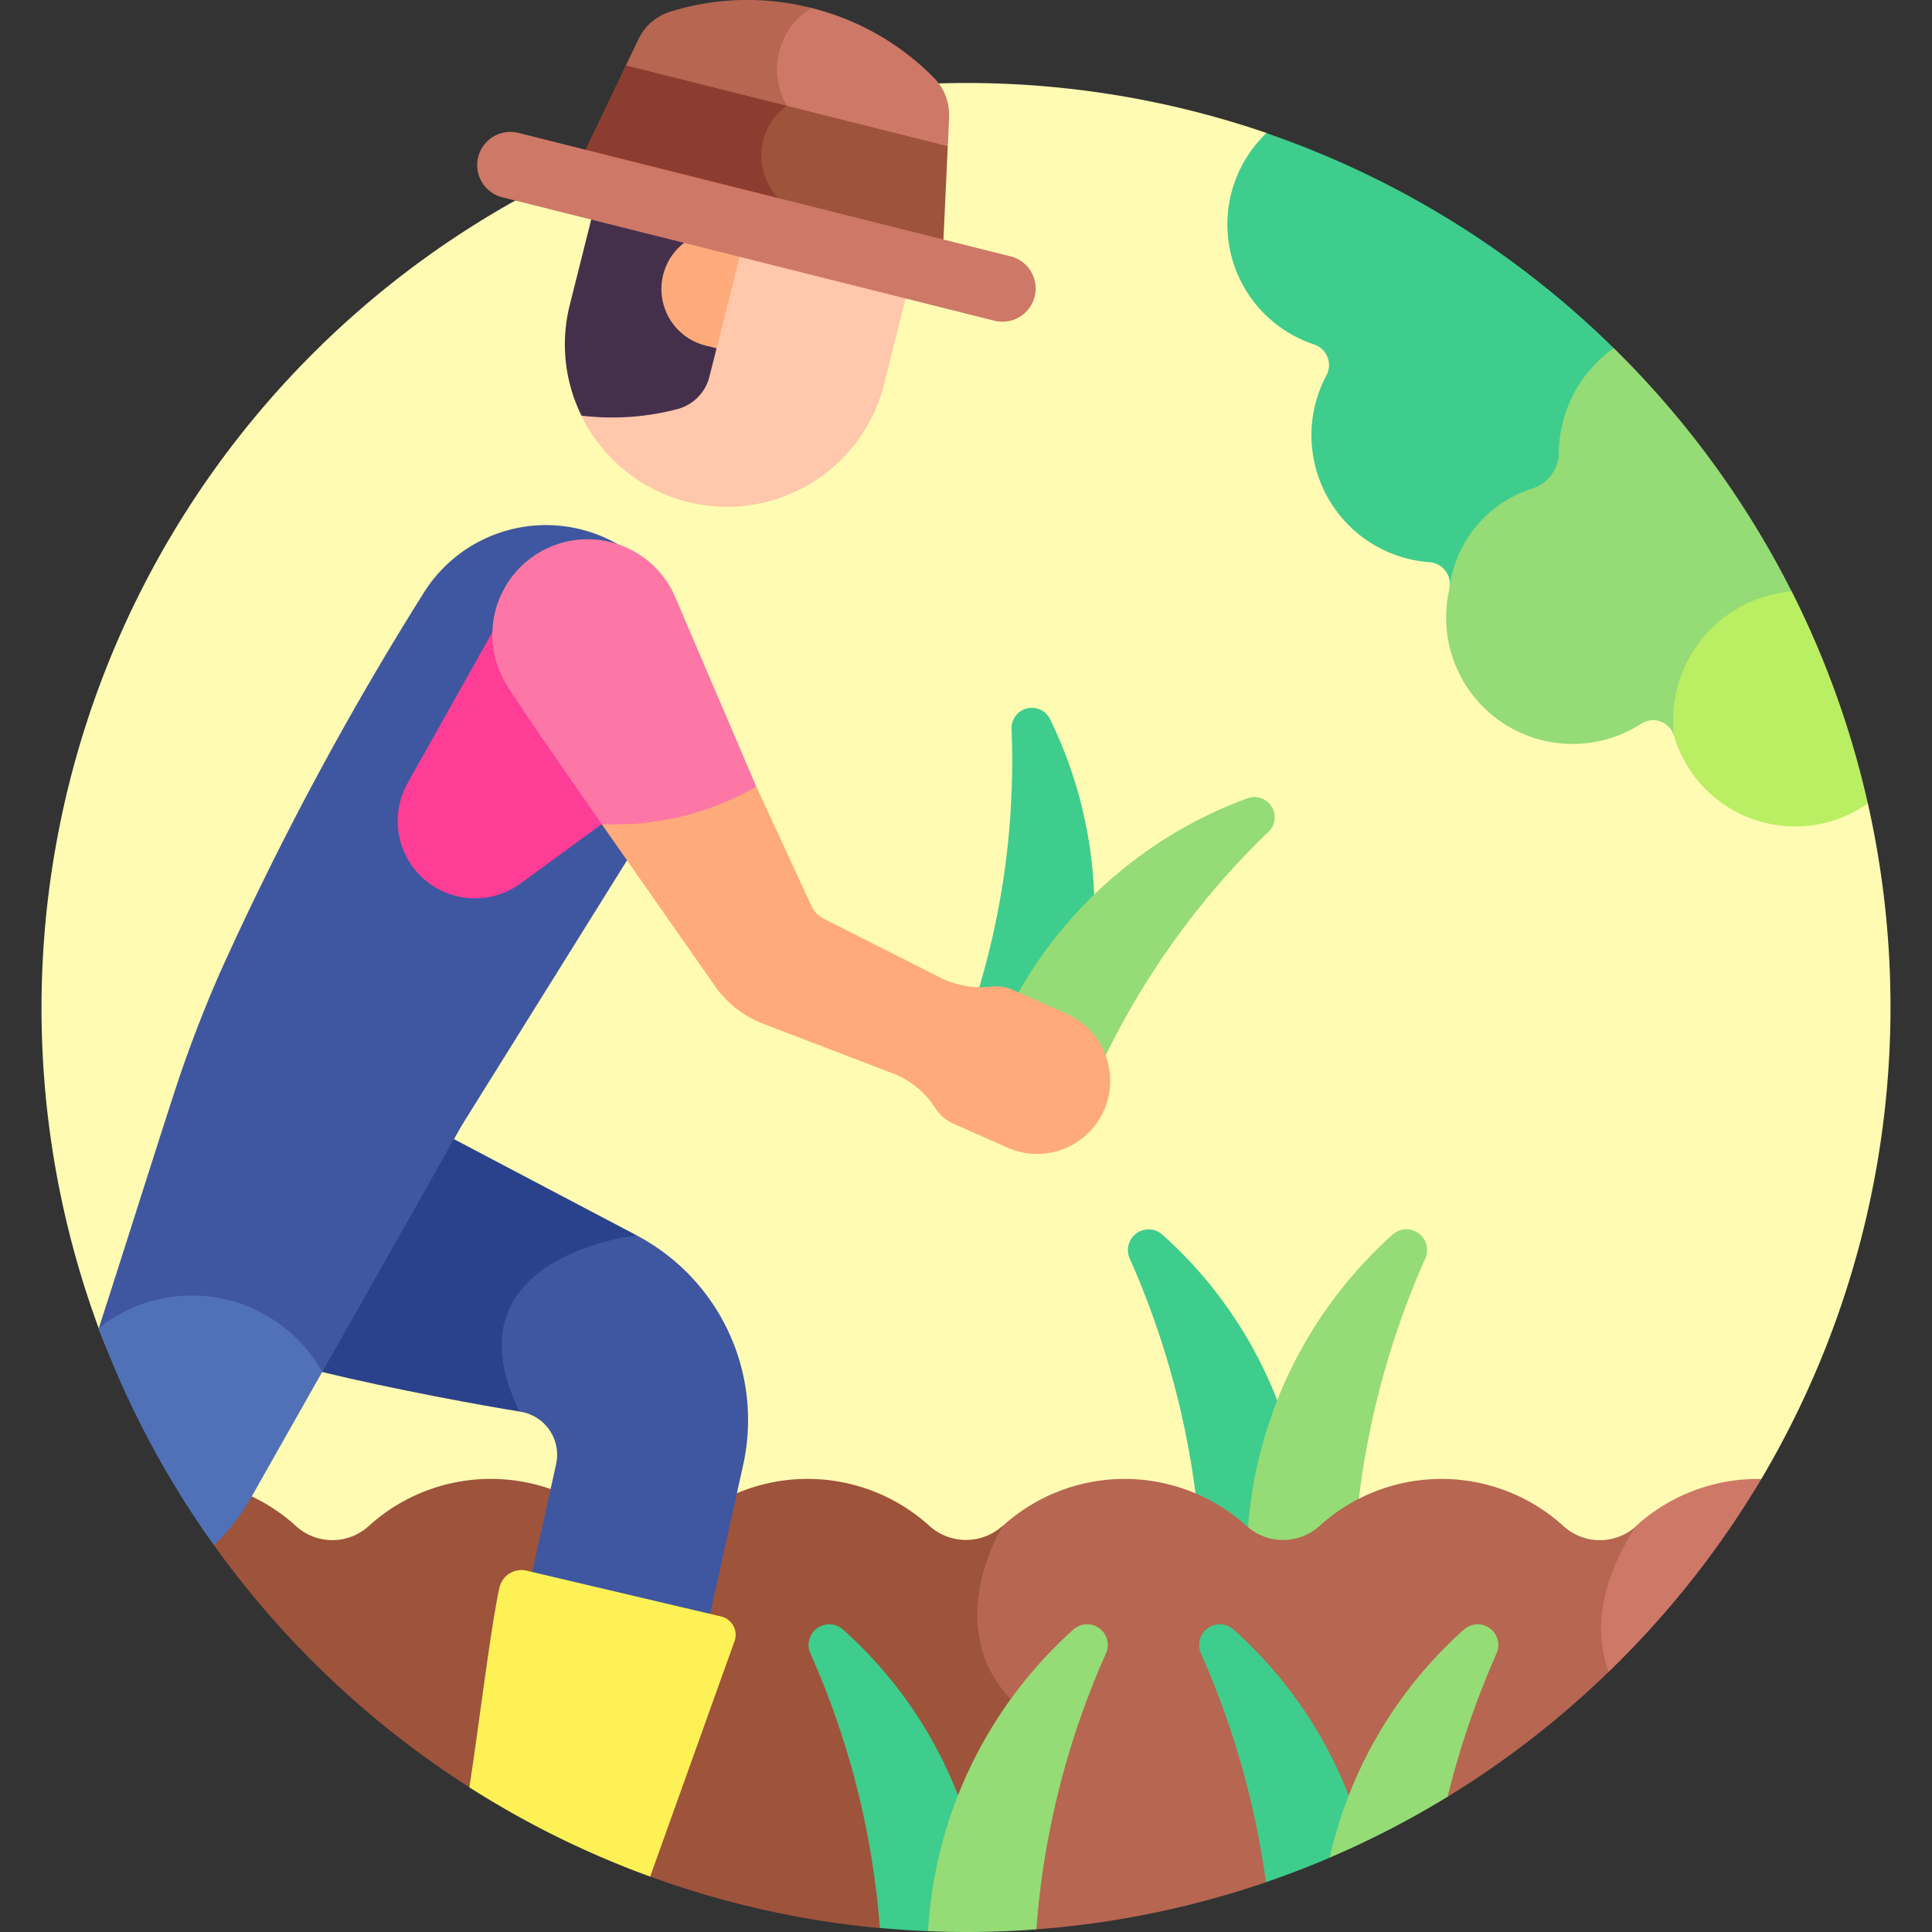 <svg xmlns="http://www.w3.org/2000/svg" xmlns:xlink="http://www.w3.org/1999/xlink" width="60" height="60" viewBox="0 0 60 60">
  <rect x="0" y="0" width="60" height="60" fill="#333333" stroke="none"/>
  <defs>
    <clipPath id="clip-path">
      <rect id="Rectángulo_403509" data-name="Rectángulo 403509" width="60" height="60" transform="translate(356.711 3113.268)" fill="#fff" stroke="#707070" stroke-width="1"/>
    </clipPath>
  </defs>
  <g id="Enmascarar_grupo_1098804" data-name="Enmascarar grupo 1098804" transform="translate(-356.711 -3113.268)" clip-path="url(#clip-path)">
    <g id="plantacion" transform="translate(356.711 3113.268)">
      <path id="Trazado_983188" data-name="Trazado 983188" d="M46.472,15.736,39.331,4.129A28.728,28.728,0,0,0,3.067,41.254c1.149,3.1,6.812,14.493,26.69,16.438,0,0,20.207-7.025,24.943-11.761a28.78,28.78,0,0,0,3.307-20.983Z" fill="#fffbb3"/>
      <path id="Trazado_983189" data-name="Trazado 983189" d="M39.67,43.5A13.414,13.414,0,0,0,36.1,38.345a.642.642,0,0,0-1.017.736,26.2,26.2,0,0,1,2.045,7.3c.223,1.45,2.864,2.849,2.864,2.849Z" fill="#3ecd8d"/>
      <path id="Trazado_983190" data-name="Trazado 983190" d="M43.245,38.345a13.621,13.621,0,0,0-4.489,9.086l2.129,2.791L42.2,46.543a26.137,26.137,0,0,1,2.064-7.462A.642.642,0,0,0,43.245,38.345Z" fill="#95db76"/>
      <path id="Trazado_983191" data-name="Trazado 983191" d="M31.414,22.63A24.6,24.6,0,0,1,29.8,32.46l3.066,1.231a13.549,13.549,0,0,0-.257-11.359.63.63,0,0,0-1.194.3Z" fill="#3ecd8d"/>
      <path id="Trazado_983192" data-name="Trazado 983192" d="M39.392,25.833a24.6,24.6,0,0,0-5.63,8.218L30.7,32.82a13.548,13.548,0,0,1,8.04-8.028.629.629,0,0,1,.656,1.041Z" fill="#95db76"/>
      <path id="Trazado_983193" data-name="Trazado 983193" d="M31.139,47.384a1.694,1.694,0,0,1-2.279,0,5.636,5.636,0,0,0-7.56,0,1.694,1.694,0,0,1-2.279,0,5.636,5.636,0,0,0-7.56,0,1.678,1.678,0,0,1-2.256.021,5.617,5.617,0,0,0-2.561-1.338v1.919a28.874,28.874,0,0,0,7.934,7.522l3.4-1.061,2.217,3.833a28.548,28.548,0,0,0,7.131,1.6l0,0L35.5,55.569Z" fill="#9e533b"/>
      <path id="Trazado_983194" data-name="Trazado 983194" d="M49.959,51.921a28.839,28.839,0,0,1-5,3.879l-3.249.711-2.392,1.943h0a28.573,28.573,0,0,1-7.129,1.463l-2.3-2.479,2.057-4.168c-3.047-2.344-.8-5.885-.8-5.885a5.636,5.636,0,0,1,7.56,0,1.694,1.694,0,0,0,2.279,0,5.636,5.636,0,0,1,7.56,0,1.678,1.678,0,0,0,2.256.021l.433,1.52Z" fill="#b66651"/>
      <path id="Trazado_983195" data-name="Trazado 983195" d="M50.794,47.405c-1.23,1.945-1.235,3.44-.835,4.516a28.829,28.829,0,0,0,4.741-5.99,5.617,5.617,0,0,0-3.906,1.474Z" fill="#ce7867"/>
      <path id="Trazado_983196" data-name="Trazado 983196" d="M19.77,38.364,14.1,35.378l-5.087,1.4,1,5.833c2.2.536,5.045,1.054,6.128,1.226l3.892-2.052Z" fill="#2a428b"/>
      <path id="Trazado_983197" data-name="Trazado 983197" d="M16.134,43.837a1.392,1.392,0,0,1,.6.238,1.358,1.358,0,0,1,.536,1.4l-.742,3.35,2.179,3.47,3.346-2.169L23.079,45.5a6.48,6.48,0,0,0-3.309-7.135S13.765,39.014,16.134,43.837Z" fill="#3f57a0"/>
      <path id="Trazado_983198" data-name="Trazado 983198" d="M23.8,6.848a9.235,9.235,0,0,0-5.439-.032l-.668,2.661a5.006,5.006,0,0,0,.366,3.432,5.035,5.035,0,0,0,5.153.48Z" fill="#45304c"/>
      <path id="Trazado_983199" data-name="Trazado 983199" d="M21.246,7.541a1.811,1.811,0,0,0,.668,3.191l.344.086L25.7,7.46Z" fill="#ffaa7b"/>
      <path id="Trazado_983200" data-name="Trazado 983200" d="M25.7,7.46l-2.729.513L22.031,11.7a1.389,1.389,0,0,1-1.007,1.008,7.965,7.965,0,0,1-2.968.2,5.027,5.027,0,0,0,9.4-.982l.668-2.661Z" fill="#ffc7ab"/>
      <path id="Trazado_983201" data-name="Trazado 983201" d="M25.2.248a8.069,8.069,0,0,0-4.391.116,1.637,1.637,0,0,0-.982.854l-.387.811L24.81,4.846Z" fill="#b66651"/>
      <path id="Trazado_983202" data-name="Trazado 983202" d="M29.474,3.641a1.637,1.637,0,0,0-.462-1.217A8.068,8.068,0,0,0,25.2.248a2.228,2.228,0,0,0-.762,3.036l2.211,2.022,2.788-.767Z" fill="#ce7867"/>
      <path id="Trazado_983203" data-name="Trazado 983203" d="M24.434,3.285l-5-1.254-1.25,2.62,6.571,2.574Z" fill="#8c3d2f"/>
      <path id="Trazado_983204" data-name="Trazado 983204" d="M29.433,4.539l-5-1.254a1.912,1.912,0,0,0-.263,2.868L26.96,7.914,29.3,7.439Z" fill="#9e533b"/>
      <path id="Trazado_983205" data-name="Trazado 983205" d="M31.383,7.962,16.1,4.127a1.03,1.03,0,1,0-.5,2L30.882,9.96a1.03,1.03,0,0,0,.5-2Z" fill="#ce7867"/>
      <g id="Grupo_1103057" data-name="Grupo 1103057">
        <path id="Trazado_983206" data-name="Trazado 983206" d="M41.886,55.764a13.414,13.414,0,0,0-3.575-5.155.642.642,0,0,0-1.017.736,26.269,26.269,0,0,1,2.021,7.109q1.007-.345,1.98-.762l.89-1.151Z" fill="#3ecd8d"/>
        <path id="Trazado_983207" data-name="Trazado 983207" d="M29.757,55.764a13.414,13.414,0,0,0-3.575-5.155.642.642,0,0,0-1.017.736,25.7,25.7,0,0,1,2.16,8.529q.742.069,1.494.1l1.509-1.6Z" fill="#3ecd8d"/>
        <path id="Trazado_983208" data-name="Trazado 983208" d="M45.01,18.3a.684.684,0,0,0-.63-.842,3.952,3.952,0,0,1-3.187-5.8.676.676,0,0,0-.387-.963,3.924,3.924,0,0,1-1.476-6.561,28.711,28.711,0,0,1,10.787,6.678l.768,6.149Z" fill="#3ecd8d"/>
      </g>
      <path id="Trazado_983209" data-name="Trazado 983209" d="M51.988,22.854a.678.678,0,0,0-1.015-.381A3.927,3.927,0,0,1,45.01,18.3a3.719,3.719,0,0,1,2.566-3.125,1.184,1.184,0,0,0,.834-1.138,4.034,4.034,0,0,1,1.707-3.226,28.8,28.8,0,0,1,5.525,7.557l-.3,2.96Z" fill="#95db76"/>
      <path id="Trazado_983210" data-name="Trazado 983210" d="M55.752,25.666a3.889,3.889,0,0,0,2.255-.717,28.5,28.5,0,0,0-2.364-6.584,4.026,4.026,0,0,0-3.655,4.49A3.926,3.926,0,0,0,55.752,25.666Z" fill="#baee63"/>
      <path id="Trazado_983211" data-name="Trazado 983211" d="M19.183,16.9a4.48,4.48,0,0,0-6.028,1.517A97.7,97.7,0,0,0,6.849,30.168a40.651,40.651,0,0,0-1.488,3.92c-.78,2.411-1.67,5.243-2.295,7.166l2.9,2.582,4.042-1.226,4.331-7.657,5.137-8.24Z" fill="#3f57a0"/>
      <path id="Trazado_983212" data-name="Trazado 983212" d="M7.746,46.6l2.259-3.993a4.633,4.633,0,0,0-6.939-1.357A28.631,28.631,0,0,0,6.645,47.99,6.82,6.82,0,0,0,7.746,46.6Z" fill="#5071b7"/>
      <path id="Trazado_983213" data-name="Trazado 983213" d="M33.127,31.483l-1.681-.745a1.258,1.258,0,0,0-.636-.1,2.852,2.852,0,0,1-1.522-.234L25.6,28.541a.84.84,0,0,1-.409-.426l-1.7-3.681L20.254,23.3l-1.564,2.3,3.474,4.966a3.26,3.26,0,0,0,1.526,1.223l4.089,1.565a2.746,2.746,0,0,1,1.283,1.081,1.259,1.259,0,0,0,.544.461l1.681.745a2.271,2.271,0,1,0,1.84-4.153Z" fill="#ffaa7b"/>
      <path id="Trazado_983214" data-name="Trazado 983214" d="M15.562,19.147l-2.907,5.181a2.4,2.4,0,0,0,3.506,3.112l2.529-1.845.648-3.451Z" fill="#fe3d97"/>
      <path id="Trazado_983215" data-name="Trazado 983215" d="M17.426,16.865a2.963,2.963,0,0,0-1.753,4.3c.348.621,2.7,3.971,3.016,4.428a8.849,8.849,0,0,0,4.8-1.161l-2.519-5.889a2.96,2.96,0,0,0-3.546-1.679Z" fill="#fd77a6"/>
      <path id="Trazado_983216" data-name="Trazado 983216" d="M22.39,50.2l-6.031-1.42a.7.7,0,0,0-.851.537c-.272,1.257-.6,4.02-.931,6.191a28.6,28.6,0,0,0,5.615,2.771L22.8,51A.587.587,0,0,0,22.39,50.2Z" fill="#fef156"/>
      <path id="Trazado_983217" data-name="Trazado 983217" d="M45.461,50.609a13.462,13.462,0,0,0-4.167,7.083A28.623,28.623,0,0,0,44.957,55.8a27.087,27.087,0,0,1,1.521-4.455.642.642,0,0,0-1.017-.736Z" fill="#95db76"/>
      <path id="Trazado_983218" data-name="Trazado 983218" d="M33.332,50.609a13.654,13.654,0,0,0-4.512,9.365c.392.016.784.026,1.18.026q1.1,0,2.186-.082a25.688,25.688,0,0,1,2.163-8.572.642.642,0,0,0-1.017-.737Z" fill="#95db76"/>
    </g>
  </g>
</svg>

